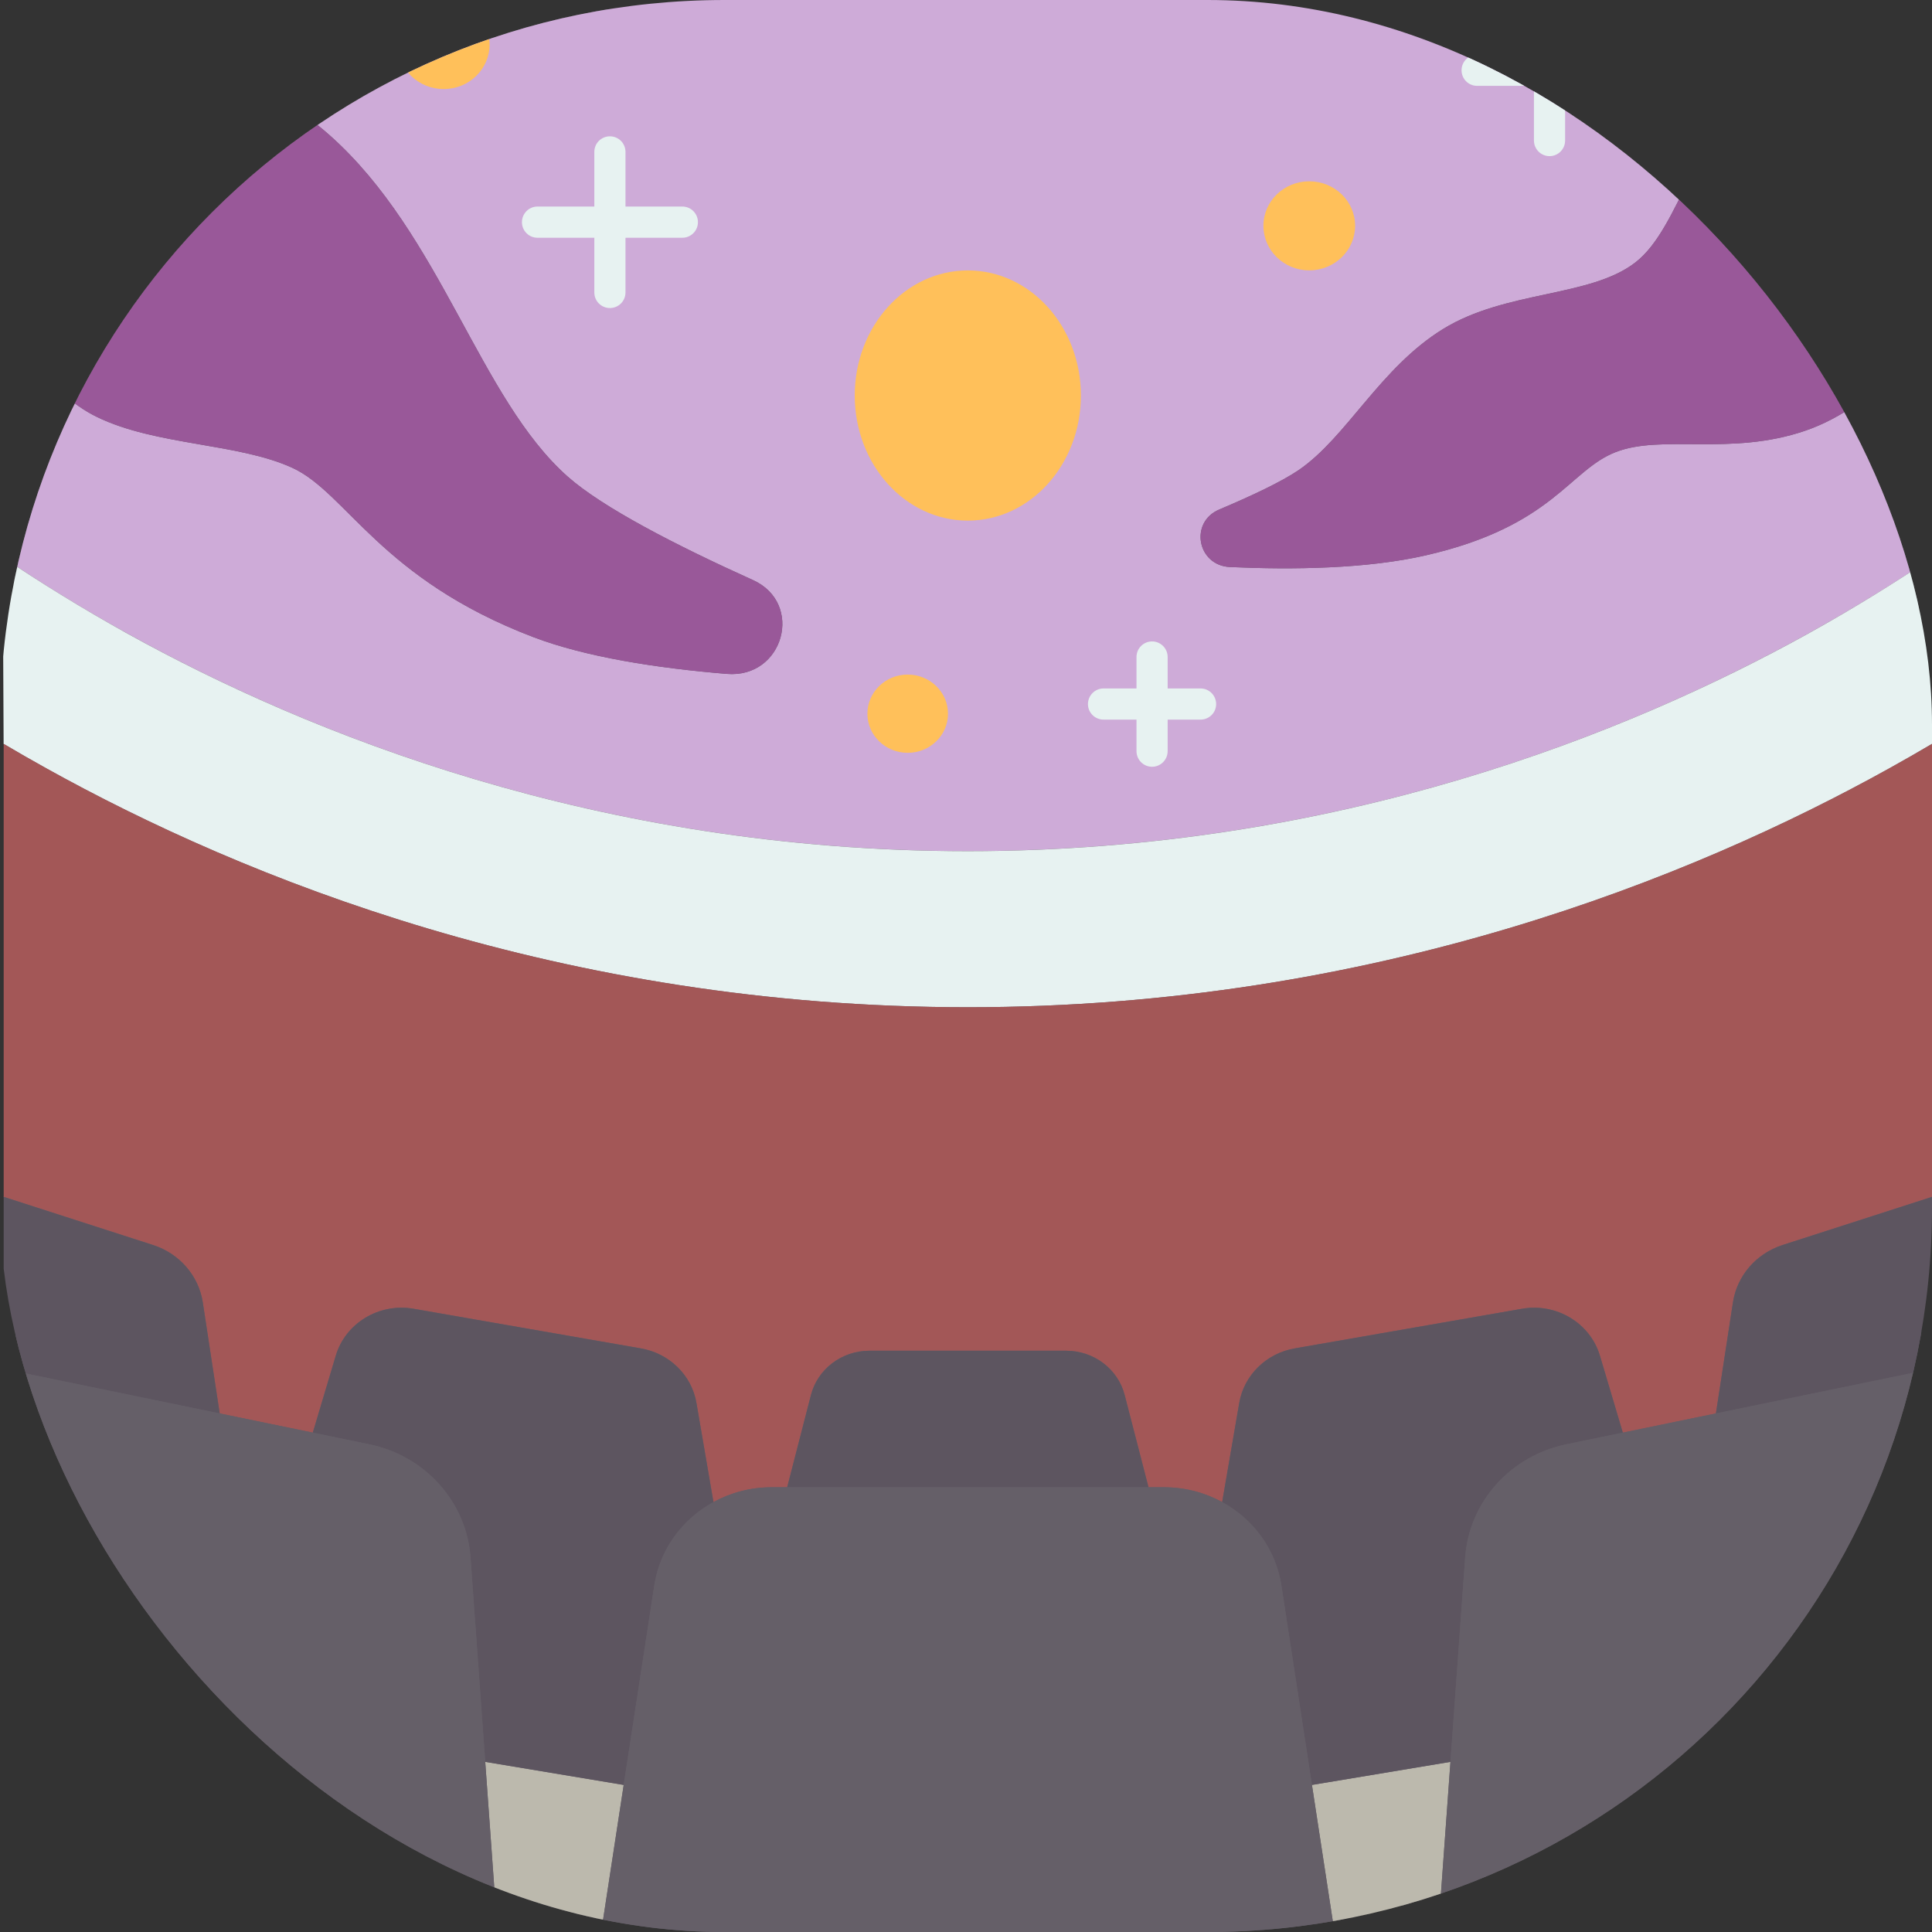 <svg width="32" height="32" viewBox="0 0 32 32" fill="none" xmlns="http://www.w3.org/2000/svg">
<rect x="0" y="0" width="32" height="32" fill="#333333" stroke="none"/>
<g clip-path="url(#clip0_254_1902)">
<path d="M25.231 1.015L7.349 0C4.997 0.188 2.541 0.176 0 0C0.64 1.733 0.607 3.457 0.025 5.174L0.045 9.228C0.623 10.503 0.597 11.52 0.061 12.321C0.781 15.041 0.699 17.517 0.061 19.824C0.465 20.796 0.485 21.747 0.061 22.674V32H8.24C8.848 31.616 9.425 31.562 9.957 32H22.103C22.636 31.279 23.213 31.369 23.821 32H32V22.674C31.651 21.747 31.667 20.796 32 19.824C31.377 17.394 31.411 14.89 32 12.321C31.706 11.288 31.611 10.258 32 9.239V5.465C31.302 3.736 31.22 1.926 32 0L25.231 1.015Z" fill="#655F68"/>
<path d="M29.898 7.135C28.66 7.558 27.534 7.188 26.761 7.488C25.988 7.788 25.724 8.715 23.617 9.198C22.642 9.422 21.413 9.439 20.373 9.392C19.831 9.368 19.696 8.65 20.195 8.439C20.723 8.216 21.226 7.98 21.512 7.785C22.309 7.239 22.86 6.09 23.904 5.448C24.948 4.806 26.338 4.928 27.088 4.346C27.838 3.765 28.055 2.165 29.23 1.254C30.407 0.343 32 0 32 0H25.665H7.349H0C0 0 3.622 0.601 5.467 2.246C7.312 3.891 7.937 6.595 9.403 7.894C9.983 8.408 11.205 9.036 12.47 9.607C13.325 9.993 12.979 11.239 12.04 11.162C10.877 11.066 9.704 10.884 8.832 10.552C6.303 9.587 5.741 8.162 4.843 7.749C3.944 7.336 2.585 7.383 1.605 6.906C0.739 6.486 0.15 5.417 0.025 5.174L0.045 9.228C0.648 9.635 1.338 10.065 2.11 10.493C5.075 12.137 9.897 14.097 16.03 14.097C22.164 14.097 26.985 12.137 29.95 10.493C30.716 10.069 31.401 9.642 32 9.239V5.465C32 5.465 31.136 6.713 29.898 7.135Z" fill="#CEABD8"/>
<path d="M7.349 1.475C7.769 1.475 8.109 1.145 8.109 0.737C8.109 0.33 7.769 0 7.349 0C6.929 0 6.589 0.33 6.589 0.737C6.589 1.145 6.929 1.475 7.349 1.475Z" fill="#FFC05A"/>
<path d="M15.034 11.173C15.403 11.173 15.702 11.464 15.702 11.821C15.702 12.179 15.403 12.469 15.034 12.469C14.666 12.469 14.367 12.179 14.367 11.821C14.367 11.464 14.666 11.173 15.034 11.173ZM21.685 3.003C22.105 3.003 22.445 3.333 22.445 3.74C22.445 4.147 22.105 4.478 21.685 4.478C21.266 4.478 20.926 4.147 20.926 3.74C20.926 3.333 21.266 3.003 21.685 3.003Z" fill="#FFC05A"/>
<path d="M16.03 8.623C17.064 8.623 17.903 7.695 17.903 6.551C17.903 5.406 17.064 4.479 16.03 4.479C14.996 4.479 14.157 5.406 14.157 6.551C14.157 7.695 14.996 8.623 16.03 8.623Z" fill="#FFC05A"/>
<path d="M32 0V5.465C32 5.465 31.136 6.713 29.898 7.135C28.66 7.558 27.534 7.188 26.761 7.488C25.988 7.788 25.724 8.715 23.617 9.198C22.642 9.422 21.413 9.439 20.373 9.392C19.831 9.368 19.696 8.65 20.195 8.439C20.723 8.216 21.226 7.98 21.512 7.785C22.309 7.239 22.86 6.09 23.904 5.448C24.948 4.806 26.338 4.928 27.088 4.346C27.838 3.765 28.055 2.165 29.23 1.254C30.407 0.343 32 0 32 0ZM12.47 9.607C13.325 9.993 12.979 11.239 12.04 11.162C10.877 11.066 9.704 10.884 8.832 10.552C6.303 9.587 5.741 8.162 4.843 7.749C3.944 7.336 2.585 7.383 1.605 6.906C0.739 6.486 0.15 5.417 0.025 5.174L0 0C0 0 3.622 0.601 5.467 2.246C7.312 3.891 7.937 6.595 9.403 7.894C9.983 8.408 11.205 9.036 12.47 9.607Z" fill="#995899"/>
<path d="M32 9.239V12.321C31.771 12.456 31.535 12.592 31.292 12.727C28.043 14.532 22.759 16.683 16.03 16.683C9.302 16.683 4.017 14.532 0.768 12.727C0.525 12.592 0.289 12.456 0.06 12.321L0.045 9.229C0.648 9.635 1.338 10.065 2.11 10.494C5.075 12.137 9.897 14.098 16.03 14.098C22.164 14.098 26.985 12.137 29.95 10.494C30.716 10.069 31.4 9.642 32 9.239Z" fill="#E7F2F1"/>
<path d="M28.421 23.411L26.879 23.729L26.5 22.456C26.339 21.913 25.781 21.577 25.209 21.677L21.444 22.334C20.973 22.416 20.605 22.777 20.526 23.236L20.243 24.879C19.958 24.723 19.629 24.634 19.282 24.634H19.023L18.628 23.106C18.517 22.675 18.118 22.372 17.66 22.372H14.4C13.943 22.372 13.543 22.675 13.432 23.106L13.038 24.634H12.779C12.431 24.634 12.102 24.723 11.817 24.879L11.535 23.236C11.456 22.777 11.088 22.416 10.616 22.334L6.852 21.677C6.279 21.577 5.722 21.913 5.561 22.456L5.181 23.729L3.639 23.411L3.359 21.572C3.291 21.13 2.973 20.763 2.535 20.621L0.061 19.824V12.321C0.289 12.456 0.525 12.592 0.768 12.726C4.017 14.532 9.302 16.683 16.03 16.683C22.759 16.683 28.043 14.532 31.292 12.726C31.535 12.592 31.771 12.456 32 12.321V19.824L29.525 20.621C29.088 20.763 28.77 21.13 28.703 21.572L28.421 23.411Z" fill="#A35757"/>
<path d="M10.331 29.564L9.958 32H8.24L8.037 29.182H8.038L10.331 29.564Z" fill="#BCB9AD"/>
<path d="M24.024 29.182L23.821 32H22.103L21.73 29.564L24.024 29.182Z" fill="#BCB9AD"/>
<path d="M32 19.824V22.674L28.421 23.411L28.703 21.573C28.77 21.13 29.088 20.763 29.525 20.622L32 19.824ZM26.5 22.456L26.879 23.729L25.944 23.922C25.018 24.113 24.334 24.877 24.268 25.793L24.024 29.182L21.73 29.564L21.224 26.26C21.131 25.66 20.757 25.159 20.243 24.879L20.526 23.236C20.605 22.778 20.973 22.416 21.444 22.334L25.209 21.678C25.781 21.578 26.339 21.914 26.5 22.456ZM18.628 23.106L19.023 24.634H13.038L13.432 23.106C13.543 22.675 13.943 22.373 14.4 22.373H17.66C18.118 22.373 18.517 22.675 18.628 23.106ZM11.535 23.236L11.817 24.879C11.303 25.159 10.929 25.66 10.837 26.26L10.33 29.564L8.037 29.182H8.037L7.793 25.793C7.727 24.877 7.042 24.113 6.117 23.922L5.181 23.729L5.561 22.456C5.722 21.914 6.279 21.578 6.852 21.678L10.616 22.334C11.088 22.416 11.456 22.778 11.535 23.236ZM3.359 21.573L3.639 23.411L0.061 22.674V19.824L2.535 20.622C2.973 20.763 3.291 21.13 3.359 21.573Z" fill="#5D5560"/>
<path d="M32 22.674V32H23.82L24.024 29.182L24.268 25.793C24.334 24.876 25.018 24.113 25.944 23.922L26.879 23.729L28.421 23.411L32 22.674ZM21.73 29.564L22.103 32H9.957L10.33 29.564L10.837 26.26C10.929 25.66 11.303 25.159 11.817 24.879C12.102 24.723 12.431 24.634 12.779 24.634H13.038H19.023H19.282C19.629 24.634 19.958 24.723 20.243 24.879C20.757 25.159 21.131 25.66 21.224 26.26L21.73 29.564ZM8.037 29.182L8.24 32H0.061V22.674L3.639 23.411L5.181 23.729L6.117 23.922C7.042 24.113 7.727 24.876 7.793 25.793L8.037 29.182Z" fill="#655F68"/>
<path d="M26.864 0.906H25.923V0.35C25.923 0.207 25.808 0.092 25.665 0.092C25.523 0.092 25.407 0.207 25.407 0.35V0.906H24.466C24.323 0.906 24.208 1.022 24.208 1.164C24.208 1.307 24.323 1.422 24.466 1.422H25.407V2.328C25.407 2.47 25.523 2.586 25.665 2.586C25.808 2.586 25.923 2.47 25.923 2.328V1.422H26.864C27.007 1.422 27.123 1.307 27.123 1.164C27.123 1.022 27.007 0.906 26.864 0.906ZM11.302 3.421H10.36V2.516C10.36 2.373 10.245 2.258 10.102 2.258C9.959 2.258 9.844 2.373 9.844 2.516V3.421H8.903C8.76 3.421 8.645 3.537 8.645 3.68C8.645 3.822 8.76 3.938 8.903 3.938H9.844V4.844C9.844 4.987 9.959 5.102 10.102 5.102C10.245 5.102 10.36 4.987 10.36 4.844V3.938H11.302C11.444 3.938 11.56 3.822 11.56 3.68C11.56 3.537 11.444 3.421 11.302 3.421ZM19.885 11.403H19.34V10.882C19.34 10.74 19.224 10.624 19.082 10.624C18.939 10.624 18.824 10.74 18.824 10.882V11.403H18.278C18.136 11.403 18.02 11.519 18.02 11.662C18.02 11.804 18.136 11.919 18.278 11.919H18.824V12.441C18.824 12.584 18.939 12.7 19.082 12.7C19.224 12.7 19.34 12.584 19.34 12.441V11.919H19.885C20.028 11.919 20.143 11.804 20.143 11.662C20.143 11.519 20.028 11.403 19.885 11.403Z" fill="#E7F2F1"/>
</g>
<defs>
<clipPath id="clip0_254_1902">
<rect width="32" height="32" rx="12" fill="white"/>
</clipPath>
</defs>
</svg>
